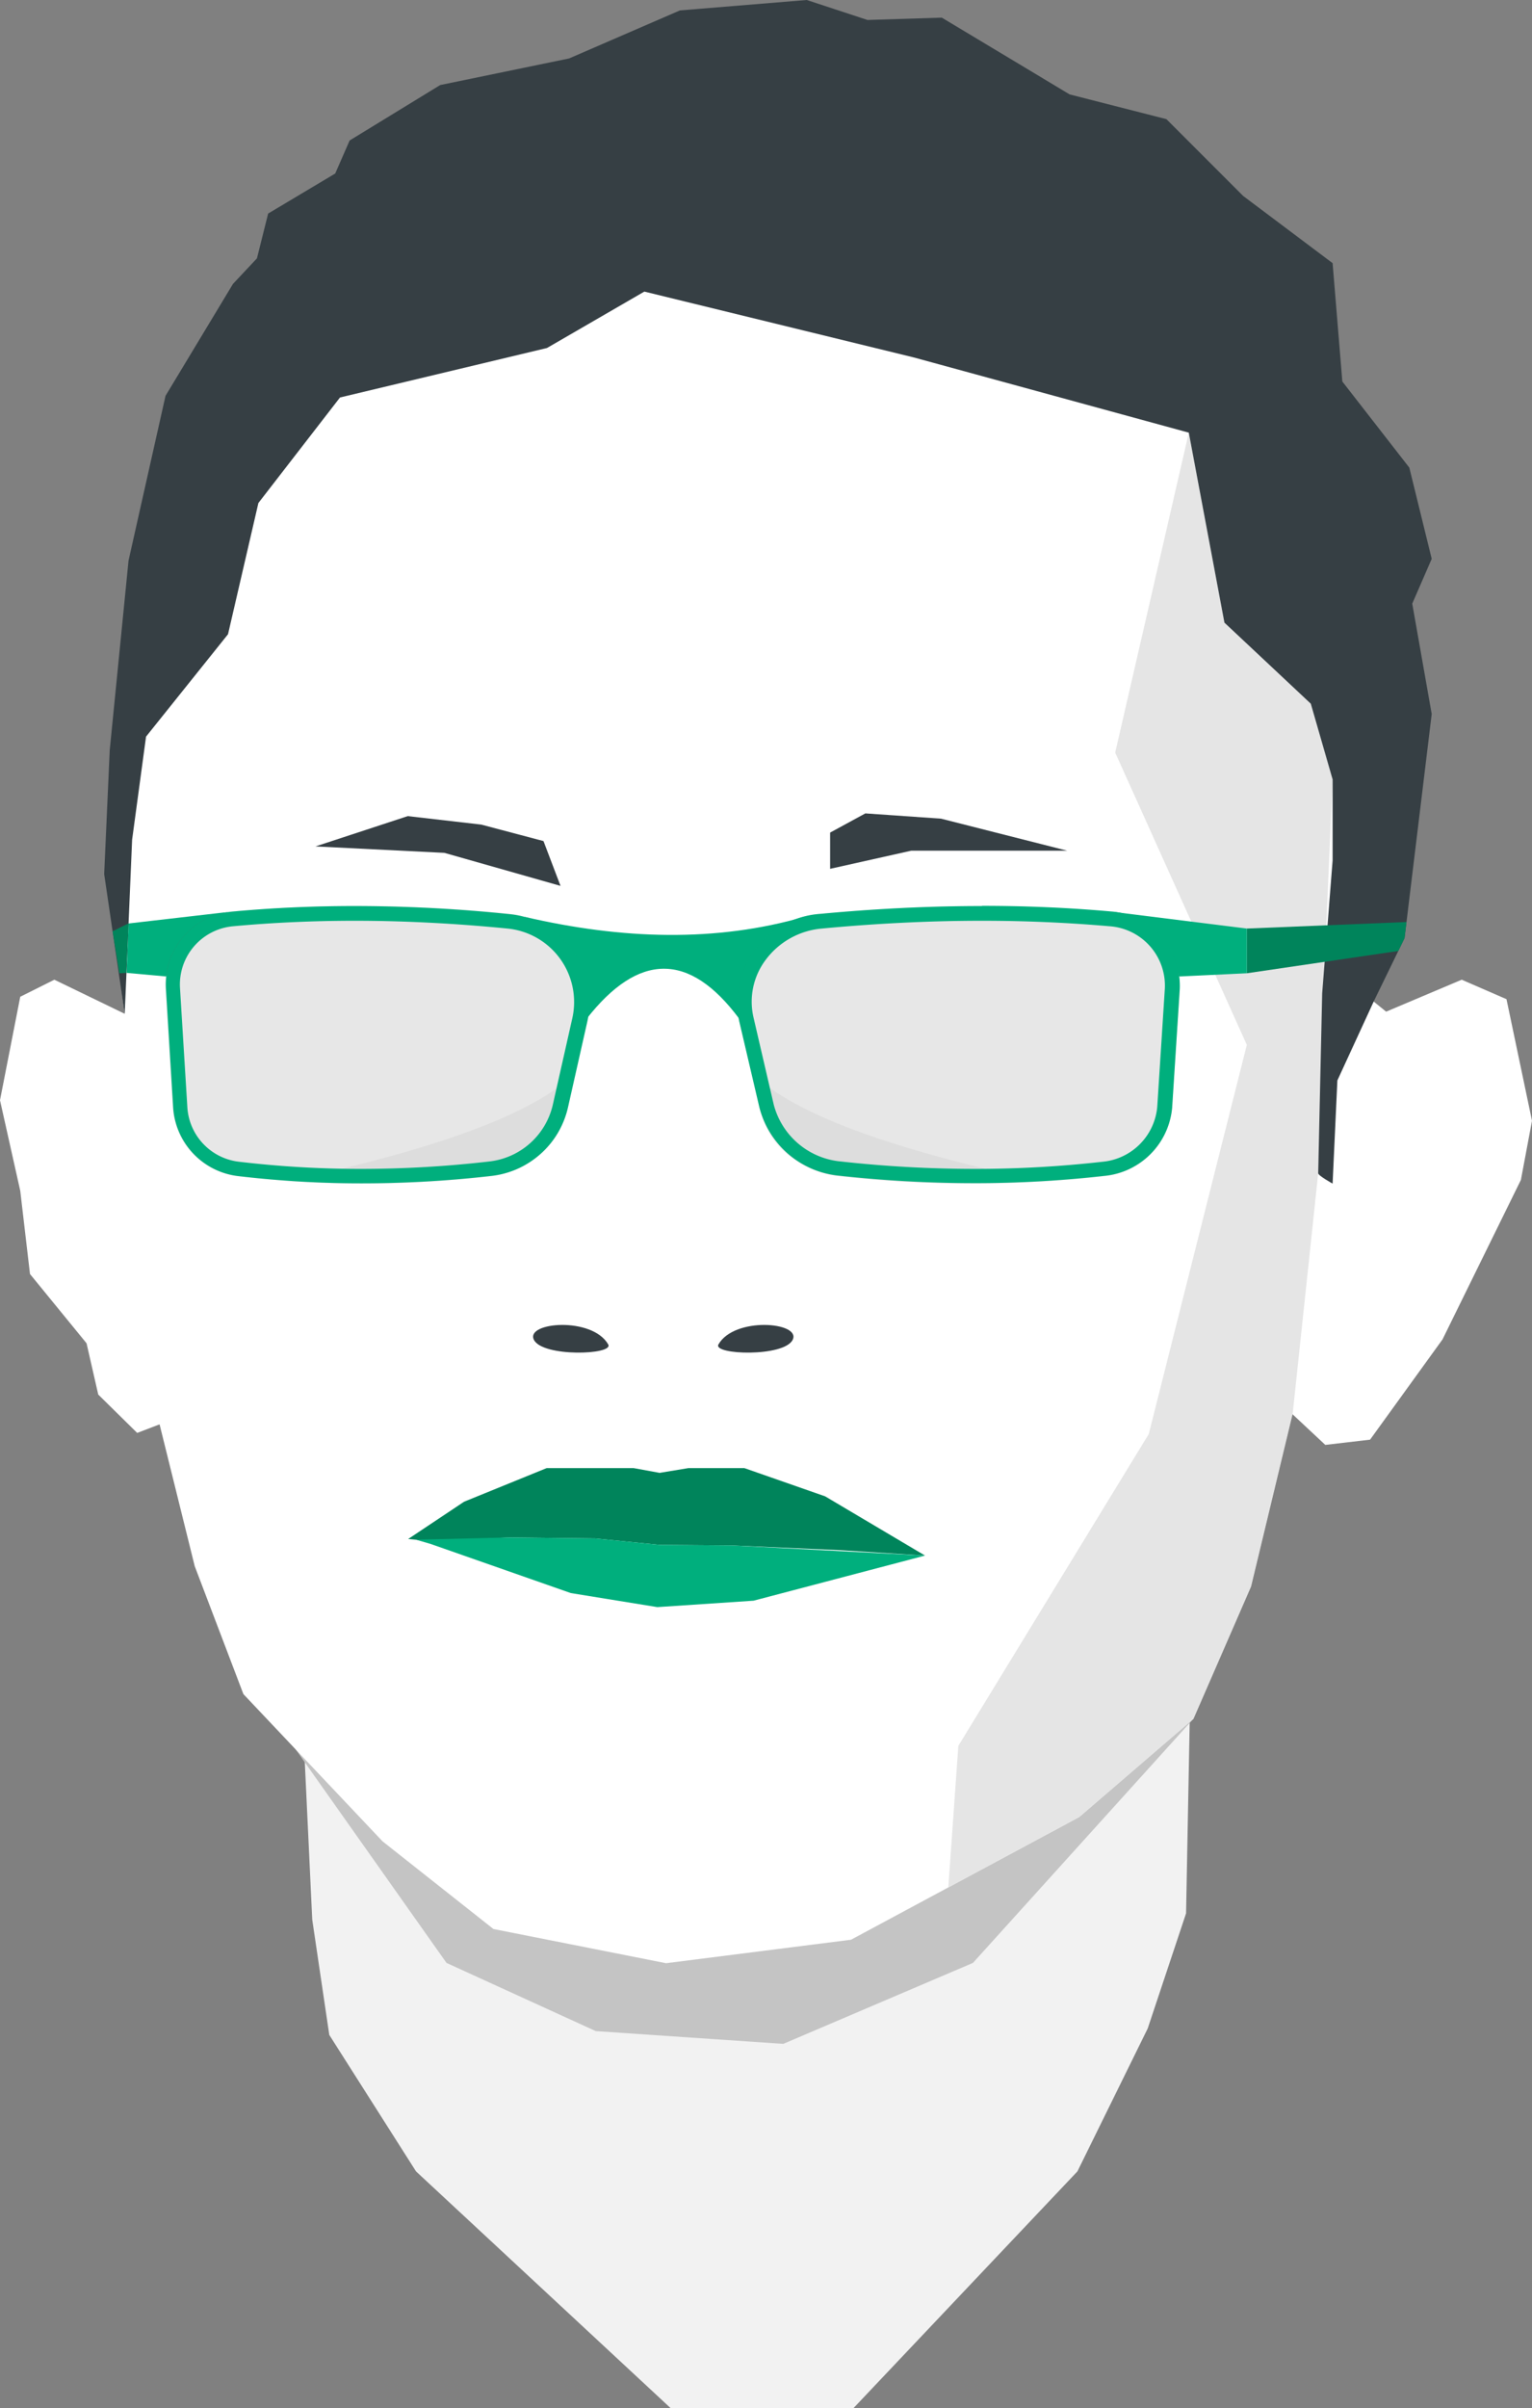 <svg xmlns="http://www.w3.org/2000/svg" id="Imam" width="157.35" height="247.17" viewBox="0 0 157.35 247.17">
    <rect x="0" y="0" width="157.35" height="247.17" fill="#808080" stroke="none"/>
    <defs>
        <style>
            .cls-1{fill:#f2f2f2}.cls-2{fill:#c4c4c4}.cls-3{fill:#fff}.cls-4,.cls-8{fill:#e5e5e5}.cls-5{fill:#363f44}.cls-6{fill:#00845b}.cls-7{fill:#00af7d}.cls-8{opacity:.47}.cls-9{fill:#606060;opacity:.15}
        </style>
    </defs>
    <path id="Path_771" d="M30.26 158.78l1.81 38.26 1.75 11.83 8.91 14.01 26.14 24.29h18.8l22.99-24.29 7.22-14.67 3.94-11.82.77-40.61z" class="cls-1" data-name="Path 771"/>
    <path id="Path_772" d="M30.26 179.41l15.6 22.07 15.33 7 19.26 1.31 19.48-8.31 22.66-25.07z" class="cls-2" data-name="Path 772"/>
    <path id="Path_773" d="M12.81 104.06l-7.23-3.5-3.5 1.75L0 112.93l2.08 9.3 1 8.54 5.81 7.11 1.2 5.26 4 3.94 2.3-.88L20 160.76l5 13.13L39.29 189l11.39 9 17.73 3.51 19-2.41 23.43-12.59 11.71-10.07 5.91-13.57 4.27-17.73 3.39 3.17 4.6-.54 7.44-10.29 8.05-16.37 1.14-6.07-2.62-12.48-4.6-2-7.76 3.28-1.31-1.06 2.83-21.48s-6.57-23.86-6.57-24.74-9.85-21.67-9.85-21.67l-18.78-15.76-40.06-2.19-27.58 5.25L27 36l-5.22 13.56-7.88 22.32-1.75 12.92.11 15.1z" class="cls-3" data-name="Path 773"/>
    <path id="Path_774" d="M122.1 44.41l-7.56 32.84 13.52 30-10.07 39.94-19.56 32.01-1.03 14.53 13.48-7.25 11.71-10.07 5.91-13.57 4.27-17.73 2.62-24.68.67-21.71.81-18.74-2.24-7.77-8.87-8.32z" class="cls-4" data-name="Path 774"/>
    <path id="Path_775" d="M136.87 121.49s-1.48-.82-1.48-1.06.41-18.47.41-18.47l1.07-13.63V80l-2.24-7.77-8.87-8.32-3.66-19.5-28.24-7.72-27.68-6.76-10 5.79-21.26 5.08-8.38 10.83-3.12 13.47L15 75.61l-1.43 10.58-.76 17.87-2.11-14.34.57-12.72 1.93-19.45L17 40.63l6.93-11.49 2.46-2.62 1.15-4.6 6.89-4.11 1.48-3.39 9.3-5.69L58.45 6l11.38-4.93L82.86 0l6.24 2.05 7.63-.24 13.13 7.88 9.94 2.54 7.88 7.88 9.19 6.9 1 12.15 6.88 8.84 2.3 9.36-2 4.6 2 11.33-2.79 23-3.16 6.49-3.74 8.12z" class="cls-5" data-name="Path 775"/>
    <path id="Path_776" d="M32.4 86.88l13.24.66 11.93 3.39-1.75-4.6-6.39-1.69-7.55-.87z" class="cls-5" data-name="Path 776"/>
    <path id="Path_777" d="M85.26 89.18l8.32-1.86h16.04l-12.97-3.29-7.77-.54-3.62 1.97z" class="cls-5" data-name="Path 777"/>
    <path id="Path_778" d="M41.92 157.97l5.75-3.83 8.48-3.45h8.92l2.68.49 2.96-.49h5.74l8.3 2.9 10.26 6.08-8.71-.55-11.16-.49-7.39-.06-6.62-.66-8.81-.1-7.99.38z" class="cls-6" data-name="Path 778"/>
    <path id="Path_779" d="M95.01 159.67L77.4 164.3l-9.89.66-8.88-1.44-14.39-5.04-1.51-.44 9.59-.23 8.81.1 6.62.66 7.39.06z" class="cls-7" data-name="Path 779"/>
    <path id="Path_780" d="M82.63 94.1c-9.06 2.62-18.7 2.35-28.78 0 5 2.77 6.77 6.31 6.41 10.46 5.29-6.75 10.51-6.92 15.66 0-.41-3.95.69-7.46 6.71-10.46z" class="cls-7" data-name="Path 780"/>
    <path id="Path_781" d="M128.06 95.31v4.59l15.56-2.29.64-1.32.2-1.65z" class="cls-6" data-name="Path 781"/>
    <path id="Path_782" d="M114.36 93.6l13.7 1.71v4.59l-6.94.33a8.8 8.8 0 0 0-6.76-6.63z" class="cls-7" data-name="Path 782"/>
    <path id="Path_783" d="M23.42 93.61L13.2 94.79l-.2 5.07 4.08.37c.92-3.61 2.99-5.81 6.34-6.62z" class="cls-7" data-name="Path 783"/>
    <path id="Path_784" d="M13.2 94.78l-1.64.81.7 4.31.7-.04z" class="cls-6" data-name="Path 784"/>
    <path id="Path_785" d="M29.55 121.23c14.25-3.06 25-6.63 29.53-11.09L58 114.68c-.84 2.89-3.13 5-7.57 6a114.571 114.571 0 0 1-20.88.55z" class="cls-8" data-name="Path 785"/>
    <path id="Path_786" d="M106.76 121.23c-14.25-3.06-25-6.63-29.53-11.09l1.08 4.54c.84 2.89 3.13 5 7.57 6a114.591 114.591 0 0 0 20.88.55z" class="cls-8" data-name="Path 786"/>
    <path id="Path_787" d="M50.43 120.73a112.4 112.4 0 0 1-26 0 7.58 7.58 0 0 1-6.69-7L17 101.56a7.53 7.53 0 0 1 6.81-8 149.729 149.729 0 0 1 28.46.23 9.08 9.08 0 0 1 8 11l-2 8.87a9.11 9.11 0 0 1-7.84 7.07z" class="cls-9" data-name="Path 787"/>
    <path id="Path_788" d="M86.21 120.73a122.8 122.8 0 0 0 27.17 0 7.73 7.73 0 0 0 7-7l.78-12.15a7.65 7.65 0 0 0-7.12-8 163.693 163.693 0 0 0-29.76.23 9.15 9.15 0 0 0-8.35 11l2.07 8.87a9.37 9.37 0 0 0 8.21 7.05z" class="cls-9" data-name="Path 788"/>
    <path id="Path_789" d="M73.79 138c-.61 1.07 6.77 1.32 7.63-.49s-5.99-2.39-7.63.49z" class="cls-5" data-name="Path 789"/>
    <path id="Path_790" d="M62.47 138c.61 1.07-6.77 1.32-7.64-.49s6-2.39 7.64.49z" class="cls-5" data-name="Path 790"/>
    <path id="Path_791" d="M36.42 94.51c5.06 0 10.34.27 15.71.8a7.58 7.58 0 0 1 6.66 9.17l-2 8.87a7.56 7.56 0 0 1-6.55 5.87 114.851 114.851 0 0 1-13.12.76 106.05 106.05 0 0 1-12.53-.73 6 6 0 0 1-5.35-5.64l-.75-12.15A6 6 0 0 1 24 95.07c4-.37 8.23-.56 12.46-.56m0-1.51c-4.23 0-8.44.18-12.6.57a7.53 7.53 0 0 0-6.81 8l.74 12.15a7.58 7.58 0 0 0 6.69 7 107.165 107.165 0 0 0 12.7.74 117.149 117.149 0 0 0 13.29-.76 9.11 9.11 0 0 0 7.86-7l2-8.87a9.08 9.08 0 0 0-8-11A155.463 155.463 0 0 0 36.42 93z" class="cls-7" data-name="Path 791"/>
    <path id="Path_792" d="M100.85 94.51c4.43 0 8.82.19 13.05.56a6.11 6.11 0 0 1 5.74 6.39l-.78 12.15a6.22 6.22 0 0 1-5.65 5.64 116 116 0 0 1-13.11.73 125.627 125.627 0 0 1-13.73-.76 7.86 7.86 0 0 1-6.91-5.88l-2.06-8.87a7.14 7.14 0 0 1 1.2-5.89 8.05 8.05 0 0 1 5.81-3.27c5.62-.53 11.15-.8 16.44-.8m0-1.51c-5.47 0-11 .28-16.58.8a9.15 9.15 0 0 0-8.35 11l2.08 8.88a9.37 9.37 0 0 0 8.22 7 127.849 127.849 0 0 0 13.89.76 117.166 117.166 0 0 0 13.28-.74 7.73 7.73 0 0 0 7-7l.78-12.15a7.65 7.65 0 0 0-7.12-8c-4.36-.39-8.75-.57-13.18-.57z" class="cls-7" data-name="Path 792"/>
</svg>
